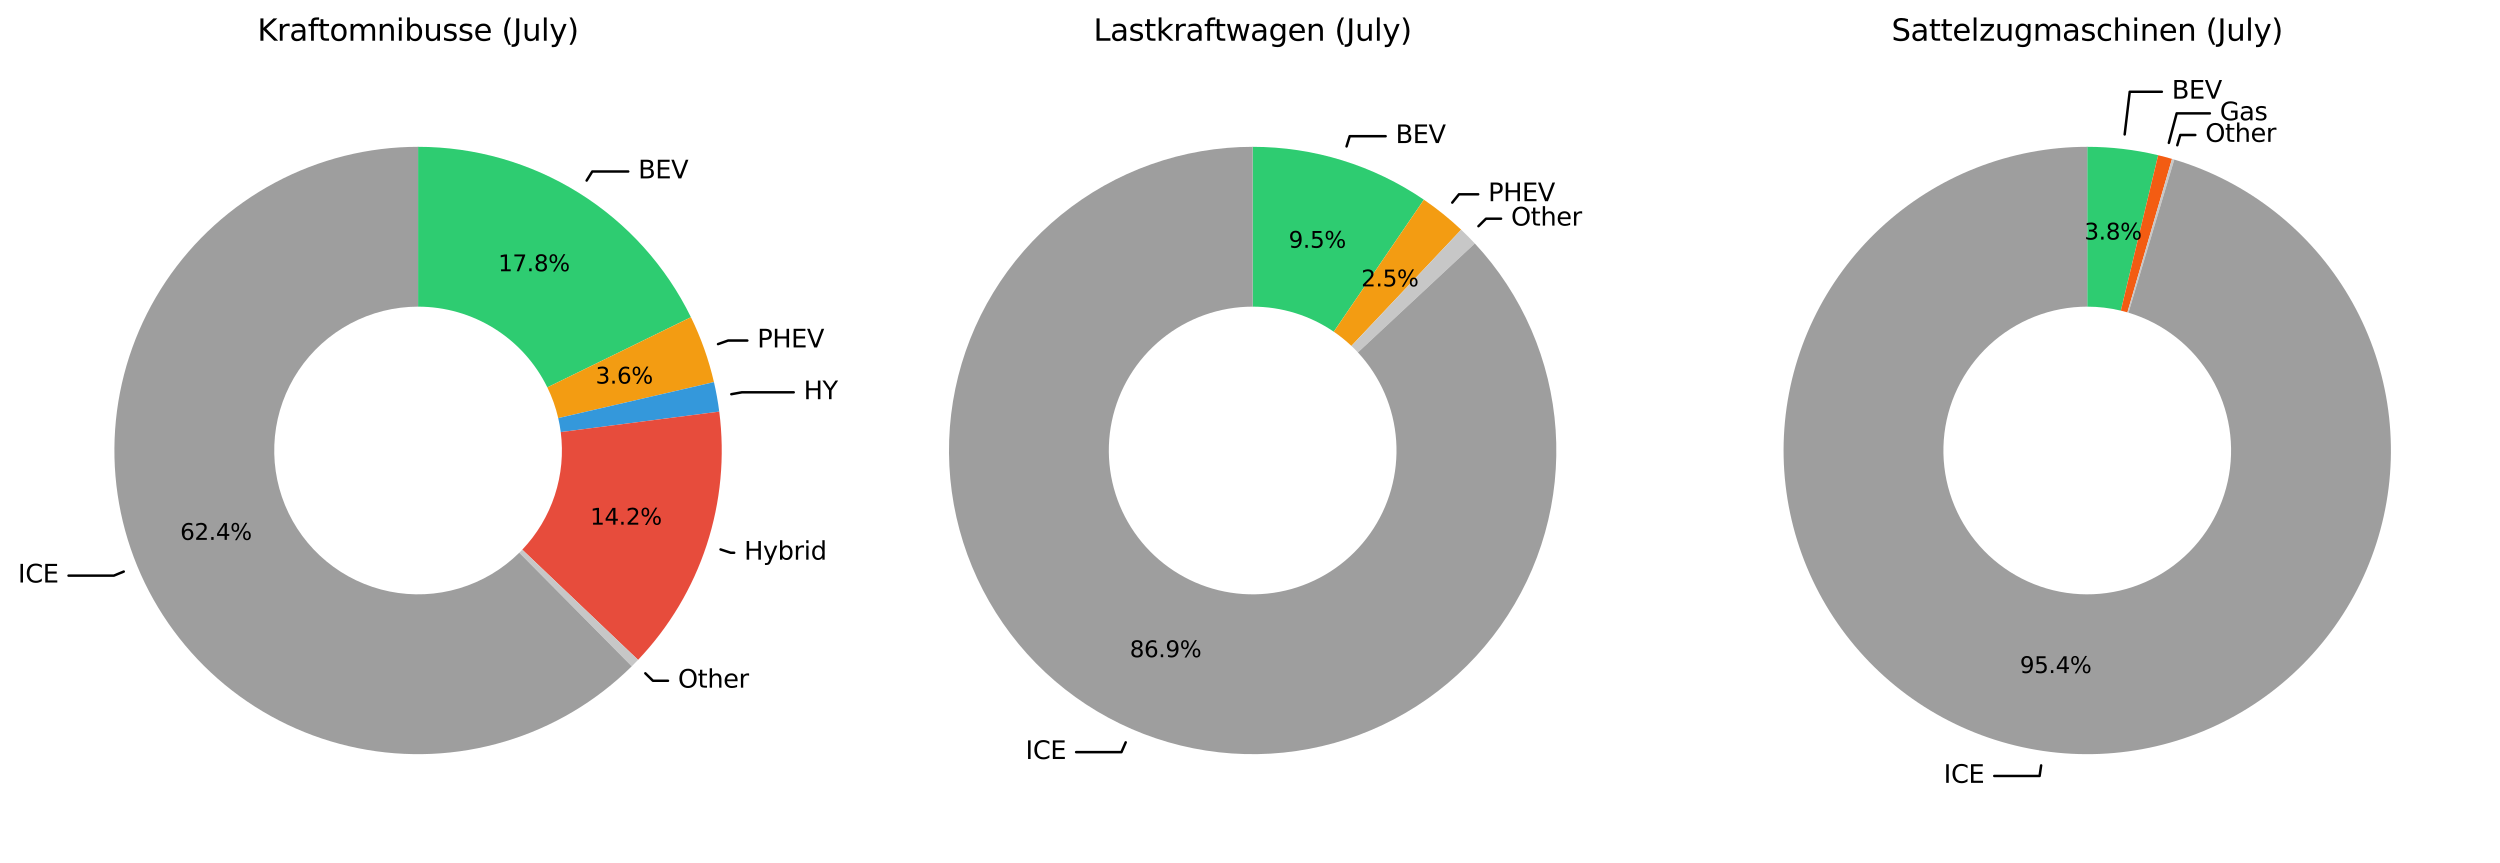 <?xml version="1.0" encoding="utf-8" standalone="no"?>
<!DOCTYPE svg PUBLIC "-//W3C//DTD SVG 1.1//EN"
  "http://www.w3.org/Graphics/SVG/1.1/DTD/svg11.dtd">
<svg xmlns:xlink="http://www.w3.org/1999/xlink" width="1001.383pt" height="345.779pt" viewBox="0 0 1001.383 345.779" xmlns="http://www.w3.org/2000/svg" version="1.1">
 <defs>
  <style type="text/css">*{stroke-linejoin: round; stroke-linecap: butt}</style>
 </defs>
 <g id="figure_1">
  <g id="patch_1">
   <path d="M 0 345.779 
L 1001.383 345.779 
L 1001.383 0 
L 0 0 
z
" style="fill: #ffffff"/>
  </g>
  <g id="axes_1">
   <g id="patch_2">
    <path d="M 251.636 68.692 
L 237.244 68.692 
L 234.98 72.317 
" style="fill: none; stroke: #000000; stroke-linecap: round"/>
   </g>
   <g id="text_1">
    <!-- BEV -->
    <g transform="translate(255.636 71.451) scale(0.1 -0.1)">
     <defs>
      <path id="DejaVuSans-42" d="M 1259 2228 
L 1259 519 
L 2272 519 
Q 2781 519 3026 730 
Q 3272 941 3272 1375 
Q 3272 1813 3026 2020 
Q 2781 2228 2272 2228 
L 1259 2228 
z
M 1259 4147 
L 1259 2741 
L 2194 2741 
Q 2656 2741 2882 2914 
Q 3109 3088 3109 3444 
Q 3109 3797 2882 3972 
Q 2656 4147 2194 4147 
L 1259 4147 
z
M 628 4666 
L 2241 4666 
Q 2963 4666 3353 4366 
Q 3744 4066 3744 3513 
Q 3744 3084 3544 2831 
Q 3344 2578 2956 2516 
Q 3422 2416 3680 2098 
Q 3938 1781 3938 1306 
Q 3938 681 3513 340 
Q 3088 0 2303 0 
L 628 0 
L 628 4666 
z
" transform="scale(0.016)"/>
      <path id="DejaVuSans-45" d="M 628 4666 
L 3578 4666 
L 3578 4134 
L 1259 4134 
L 1259 2753 
L 3481 2753 
L 3481 2222 
L 1259 2222 
L 1259 531 
L 3634 531 
L 3634 0 
L 628 0 
L 628 4666 
z
" transform="scale(0.016)"/>
      <path id="DejaVuSans-56" d="M 1831 0 
L 50 4666 
L 709 4666 
L 2188 738 
L 3669 4666 
L 4325 4666 
L 2547 0 
L 1831 0 
z
" transform="scale(0.016)"/>
     </defs>
     <use xlink:href="#DejaVuSans-42"/>
     <use xlink:href="#DejaVuSans-45" transform="translate(68.604 0)"/>
     <use xlink:href="#DejaVuSans-56" transform="translate(131.787 0)"/>
    </g>
   </g>
   <g id="patch_3">
    <path d="M 299.337 136.407 
L 291.636 136.407 
L 287.609 137.835 
" style="fill: none; stroke: #000000; stroke-linecap: round"/>
   </g>
   <g id="text_2">
    <!-- PHEV -->
    <g transform="translate(303.339 139.166) scale(0.1 -0.1)">
     <defs>
      <path id="DejaVuSans-50" d="M 1259 4147 
L 1259 2394 
L 2053 2394 
Q 2494 2394 2734 2622 
Q 2975 2850 2975 3272 
Q 2975 3691 2734 3919 
Q 2494 4147 2053 4147 
L 1259 4147 
z
M 628 4666 
L 2053 4666 
Q 2838 4666 3239 4311 
Q 3641 3956 3641 3272 
Q 3641 2581 3239 2228 
Q 2838 1875 2053 1875 
L 1259 1875 
L 1259 0 
L 628 0 
L 628 4666 
z
" transform="scale(0.016)"/>
      <path id="DejaVuSans-48" d="M 628 4666 
L 1259 4666 
L 1259 2753 
L 3553 2753 
L 3553 4666 
L 4184 4666 
L 4184 0 
L 3553 0 
L 3553 2222 
L 1259 2222 
L 1259 0 
L 628 0 
L 628 4666 
z
" transform="scale(0.016)"/>
     </defs>
     <use xlink:href="#DejaVuSans-50"/>
     <use xlink:href="#DejaVuSans-48" transform="translate(60.303 0)"/>
     <use xlink:href="#DejaVuSans-45" transform="translate(135.498 0)"/>
     <use xlink:href="#DejaVuSans-56" transform="translate(198.682 0)"/>
    </g>
   </g>
   <g id="patch_4">
    <path d="M 317.922 157.143 
L 297.138 157.143 
L 292.932 157.899 
" style="fill: none; stroke: #000000; stroke-linecap: round"/>
   </g>
   <g id="text_3">
    <!-- HY -->
    <g transform="translate(321.922 159.902) scale(0.1 -0.1)">
     <defs>
      <path id="DejaVuSans-59" d="M -13 4666 
L 666 4666 
L 1959 2747 
L 3244 4666 
L 3922 4666 
L 2272 2222 
L 2272 0 
L 1638 0 
L 1638 2222 
L -13 4666 
z
" transform="scale(0.016)"/>
     </defs>
     <use xlink:href="#DejaVuSans-48"/>
     <use xlink:href="#DejaVuSans-59" transform="translate(75.195 0)"/>
    </g>
   </g>
   <g id="patch_5">
    <path d="M 294.072 221.41 
L 292.686 221.41 
L 288.624 220.082 
" style="fill: none; stroke: #000000; stroke-linecap: round"/>
   </g>
   <g id="text_4">
    <!-- Hybrid -->
    <g transform="translate(298.073 224.17) scale(0.1 -0.1)">
     <defs>
      <path id="DejaVuSans-79" d="M 2059 -325 
Q 1816 -950 1584 -1140 
Q 1353 -1331 966 -1331 
L 506 -1331 
L 506 -850 
L 844 -850 
Q 1081 -850 1212 -737 
Q 1344 -625 1503 -206 
L 1606 56 
L 191 3500 
L 800 3500 
L 1894 763 
L 2988 3500 
L 3597 3500 
L 2059 -325 
z
" transform="scale(0.016)"/>
      <path id="DejaVuSans-62" d="M 3116 1747 
Q 3116 2381 2855 2742 
Q 2594 3103 2138 3103 
Q 1681 3103 1420 2742 
Q 1159 2381 1159 1747 
Q 1159 1113 1420 752 
Q 1681 391 2138 391 
Q 2594 391 2855 752 
Q 3116 1113 3116 1747 
z
M 1159 2969 
Q 1341 3281 1617 3432 
Q 1894 3584 2278 3584 
Q 2916 3584 3314 3078 
Q 3713 2572 3713 1747 
Q 3713 922 3314 415 
Q 2916 -91 2278 -91 
Q 1894 -91 1617 61 
Q 1341 213 1159 525 
L 1159 0 
L 581 0 
L 581 4863 
L 1159 4863 
L 1159 2969 
z
" transform="scale(0.016)"/>
      <path id="DejaVuSans-72" d="M 2631 2963 
Q 2534 3019 2420 3045 
Q 2306 3072 2169 3072 
Q 1681 3072 1420 2755 
Q 1159 2438 1159 1844 
L 1159 0 
L 581 0 
L 581 3500 
L 1159 3500 
L 1159 2956 
Q 1341 3275 1631 3429 
Q 1922 3584 2338 3584 
Q 2397 3584 2469 3576 
Q 2541 3569 2628 3553 
L 2631 2963 
z
" transform="scale(0.016)"/>
      <path id="DejaVuSans-69" d="M 603 3500 
L 1178 3500 
L 1178 0 
L 603 0 
L 603 3500 
z
M 603 4863 
L 1178 4863 
L 1178 4134 
L 603 4134 
L 603 4863 
z
" transform="scale(0.016)"/>
      <path id="DejaVuSans-64" d="M 2906 2969 
L 2906 4863 
L 3481 4863 
L 3481 0 
L 2906 0 
L 2906 525 
Q 2725 213 2448 61 
Q 2172 -91 1784 -91 
Q 1150 -91 751 415 
Q 353 922 353 1747 
Q 353 2572 751 3078 
Q 1150 3584 1784 3584 
Q 2172 3584 2448 3432 
Q 2725 3281 2906 2969 
z
M 947 1747 
Q 947 1113 1208 752 
Q 1469 391 1925 391 
Q 2381 391 2643 752 
Q 2906 1113 2906 1747 
Q 2906 2381 2643 2742 
Q 2381 3103 1925 3103 
Q 1469 3103 1208 2742 
Q 947 2381 947 1747 
z
" transform="scale(0.016)"/>
     </defs>
     <use xlink:href="#DejaVuSans-48"/>
     <use xlink:href="#DejaVuSans-79" transform="translate(75.195 0)"/>
     <use xlink:href="#DejaVuSans-62" transform="translate(134.375 0)"/>
     <use xlink:href="#DejaVuSans-72" transform="translate(197.852 0)"/>
     <use xlink:href="#DejaVuSans-69" transform="translate(238.965 0)"/>
     <use xlink:href="#DejaVuSans-64" transform="translate(266.748 0)"/>
    </g>
   </g>
   <g id="patch_6">
    <path d="M 267.56 272.688 
L 261.541 272.688 
L 258.49 269.696 
" style="fill: none; stroke: #000000; stroke-linecap: round"/>
   </g>
   <g id="text_5">
    <!-- Other -->
    <g transform="translate(271.56 275.447) scale(0.1 -0.1)">
     <defs>
      <path id="DejaVuSans-4f" d="M 2522 4238 
Q 1834 4238 1429 3725 
Q 1025 3213 1025 2328 
Q 1025 1447 1429 934 
Q 1834 422 2522 422 
Q 3209 422 3611 934 
Q 4013 1447 4013 2328 
Q 4013 3213 3611 3725 
Q 3209 4238 2522 4238 
z
M 2522 4750 
Q 3503 4750 4090 4092 
Q 4678 3434 4678 2328 
Q 4678 1225 4090 567 
Q 3503 -91 2522 -91 
Q 1538 -91 948 565 
Q 359 1222 359 2328 
Q 359 3434 948 4092 
Q 1538 4750 2522 4750 
z
" transform="scale(0.016)"/>
      <path id="DejaVuSans-74" d="M 1172 4494 
L 1172 3500 
L 2356 3500 
L 2356 3053 
L 1172 3053 
L 1172 1153 
Q 1172 725 1289 603 
Q 1406 481 1766 481 
L 2356 481 
L 2356 0 
L 1766 0 
Q 1100 0 847 248 
Q 594 497 594 1153 
L 594 3053 
L 172 3053 
L 172 3500 
L 594 3500 
L 594 4494 
L 1172 4494 
z
" transform="scale(0.016)"/>
      <path id="DejaVuSans-68" d="M 3513 2113 
L 3513 0 
L 2938 0 
L 2938 2094 
Q 2938 2591 2744 2837 
Q 2550 3084 2163 3084 
Q 1697 3084 1428 2787 
Q 1159 2491 1159 1978 
L 1159 0 
L 581 0 
L 581 4863 
L 1159 4863 
L 1159 2956 
Q 1366 3272 1645 3428 
Q 1925 3584 2291 3584 
Q 2894 3584 3203 3211 
Q 3513 2838 3513 2113 
z
" transform="scale(0.016)"/>
      <path id="DejaVuSans-65" d="M 3597 1894 
L 3597 1613 
L 953 1613 
Q 991 1019 1311 708 
Q 1631 397 2203 397 
Q 2534 397 2845 478 
Q 3156 559 3463 722 
L 3463 178 
Q 3153 47 2828 -22 
Q 2503 -91 2169 -91 
Q 1331 -91 842 396 
Q 353 884 353 1716 
Q 353 2575 817 3079 
Q 1281 3584 2069 3584 
Q 2775 3584 3186 3129 
Q 3597 2675 3597 1894 
z
M 3022 2063 
Q 3016 2534 2758 2815 
Q 2500 3097 2075 3097 
Q 1594 3097 1305 2825 
Q 1016 2553 972 2059 
L 3022 2063 
z
" transform="scale(0.016)"/>
     </defs>
     <use xlink:href="#DejaVuSans-4f"/>
     <use xlink:href="#DejaVuSans-74" transform="translate(78.711 0)"/>
     <use xlink:href="#DejaVuSans-68" transform="translate(117.92 0)"/>
     <use xlink:href="#DejaVuSans-65" transform="translate(181.299 0)"/>
     <use xlink:href="#DejaVuSans-72" transform="translate(242.822 0)"/>
    </g>
   </g>
   <g id="patch_7">
    <path d="M 27.455 230.568 
L 45.612 230.568 
L 49.565 228.942 
" style="fill: none; stroke: #000000; stroke-linecap: round"/>
   </g>
   <g id="text_6">
    <!-- ICE -->
    <g transform="translate(7.2 233.327) scale(0.1 -0.1)">
     <defs>
      <path id="DejaVuSans-49" d="M 628 4666 
L 1259 4666 
L 1259 0 
L 628 0 
L 628 4666 
z
" transform="scale(0.016)"/>
      <path id="DejaVuSans-43" d="M 4122 4306 
L 4122 3641 
Q 3803 3938 3442 4084 
Q 3081 4231 2675 4231 
Q 1875 4231 1450 3742 
Q 1025 3253 1025 2328 
Q 1025 1406 1450 917 
Q 1875 428 2675 428 
Q 3081 428 3442 575 
Q 3803 722 4122 1019 
L 4122 359 
Q 3791 134 3420 21 
Q 3050 -91 2638 -91 
Q 1578 -91 968 557 
Q 359 1206 359 2328 
Q 359 3453 968 4101 
Q 1578 4750 2638 4750 
Q 3056 4750 3426 4639 
Q 3797 4528 4122 4306 
z
" transform="scale(0.016)"/>
     </defs>
     <use xlink:href="#DejaVuSans-49"/>
     <use xlink:href="#DejaVuSans-43" transform="translate(29.492 0)"/>
     <use xlink:href="#DejaVuSans-45" transform="translate(99.316 0)"/>
    </g>
   </g>
   <g id="patch_8">
    <path d="M 276.754 127.054 
C 266.756 106.588 251.207 89.336 231.886 77.272 
C 212.565 65.208 190.239 58.81 167.461 58.81 
L 167.461 122.83 
C 178.251 122.83 188.826 125.861 197.978 131.575 
C 207.13 137.29 214.496 145.462 219.232 155.156 
z
" style="fill: #2ecc71"/>
   </g>
   <g id="patch_9">
    <path d="M 285.974 153.047 
C 284.936 148.558 283.643 144.131 282.103 139.788 
C 280.563 135.445 278.777 131.194 276.754 127.054 
L 219.232 155.156 
C 220.19 157.117 221.036 159.131 221.765 161.188 
C 222.495 163.245 223.107 165.342 223.599 167.469 
z
" style="fill: #f39c12"/>
   </g>
   <g id="patch_10">
    <path d="M 288.098 164.869 
C 287.842 162.883 287.536 160.903 287.182 158.932 
C 286.828 156.961 286.425 154.998 285.974 153.047 
L 223.599 167.469 
C 223.812 168.393 224.003 169.323 224.171 170.257 
C 224.339 171.19 224.484 172.128 224.605 173.069 
z
" style="fill: #3498db"/>
   </g>
   <g id="patch_11">
    <path d="M 255.571 264.31 
C 268.049 251.2 277.445 235.468 283.072 218.266 
C 288.699 201.063 290.416 182.82 288.098 164.869 
L 224.605 173.069 
C 225.703 181.572 224.89 190.213 222.224 198.362 
C 219.559 206.51 215.108 213.962 209.197 220.172 
z
" style="fill: #e74c3c"/>
   </g>
   <g id="patch_12">
    <path d="M 253.047 266.884 
C 253.474 266.461 253.898 266.035 254.318 265.606 
C 254.739 265.177 255.157 264.745 255.571 264.31 
L 209.197 220.172 
C 209.001 220.379 208.803 220.583 208.604 220.787 
C 208.405 220.99 208.204 221.192 208.002 221.392 
z
" style="fill: #c7c7c7"/>
   </g>
   <g id="patch_13">
    <path d="M 167.461 58.81 
C 147.484 58.81 127.811 63.731 110.187 73.137 
C 92.563 82.544 77.525 96.148 66.406 112.745 
C 55.287 129.341 48.425 148.425 46.43 168.302 
C 44.436 188.179 47.368 208.245 54.967 226.72 
C 62.566 245.195 74.601 261.517 90.005 274.238 
C 105.408 286.959 123.71 295.692 143.289 299.661 
C 162.868 303.631 183.126 302.718 202.268 297.001 
C 221.41 291.285 238.852 280.94 253.047 266.884 
L 208.002 221.392 
C 201.278 228.05 193.016 232.95 183.949 235.658 
C 174.881 238.366 165.285 238.798 156.011 236.918 
C 146.737 235.037 138.068 230.901 130.771 224.875 
C 123.475 218.85 117.774 211.118 114.175 202.367 
C 110.575 193.615 109.186 184.11 110.131 174.695 
C 111.076 165.279 114.326 156.24 119.593 148.378 
C 124.86 140.517 131.983 134.073 140.332 129.617 
C 148.68 125.161 157.998 122.83 167.461 122.83 
z
" style="fill: #9e9e9e"/>
   </g>
   <g id="matplotlib.axis_1"/>
   <g id="matplotlib.axis_2"/>
   <g id="text_7">
    <!-- 17.8% -->
    <g transform="translate(199.552 108.645) scale(0.09 -0.09)">
     <defs>
      <path id="DejaVuSans-31" d="M 794 531 
L 1825 531 
L 1825 4091 
L 703 3866 
L 703 4441 
L 1819 4666 
L 2450 4666 
L 2450 531 
L 3481 531 
L 3481 0 
L 794 0 
L 794 531 
z
" transform="scale(0.016)"/>
      <path id="DejaVuSans-37" d="M 525 4666 
L 3525 4666 
L 3525 4397 
L 1831 0 
L 1172 0 
L 2766 4134 
L 525 4134 
L 525 4666 
z
" transform="scale(0.016)"/>
      <path id="DejaVuSans-2e" d="M 684 794 
L 1344 794 
L 1344 0 
L 684 0 
L 684 794 
z
" transform="scale(0.016)"/>
      <path id="DejaVuSans-38" d="M 2034 2216 
Q 1584 2216 1326 1975 
Q 1069 1734 1069 1313 
Q 1069 891 1326 650 
Q 1584 409 2034 409 
Q 2484 409 2743 651 
Q 3003 894 3003 1313 
Q 3003 1734 2745 1975 
Q 2488 2216 2034 2216 
z
M 1403 2484 
Q 997 2584 770 2862 
Q 544 3141 544 3541 
Q 544 4100 942 4425 
Q 1341 4750 2034 4750 
Q 2731 4750 3128 4425 
Q 3525 4100 3525 3541 
Q 3525 3141 3298 2862 
Q 3072 2584 2669 2484 
Q 3125 2378 3379 2068 
Q 3634 1759 3634 1313 
Q 3634 634 3220 271 
Q 2806 -91 2034 -91 
Q 1263 -91 848 271 
Q 434 634 434 1313 
Q 434 1759 690 2068 
Q 947 2378 1403 2484 
z
M 1172 3481 
Q 1172 3119 1398 2916 
Q 1625 2713 2034 2713 
Q 2441 2713 2670 2916 
Q 2900 3119 2900 3481 
Q 2900 3844 2670 4047 
Q 2441 4250 2034 4250 
Q 1625 4250 1398 4047 
Q 1172 3844 1172 3481 
z
" transform="scale(0.016)"/>
      <path id="DejaVuSans-25" d="M 4653 2053 
Q 4381 2053 4226 1822 
Q 4072 1591 4072 1178 
Q 4072 772 4226 539 
Q 4381 306 4653 306 
Q 4919 306 5073 539 
Q 5228 772 5228 1178 
Q 5228 1588 5073 1820 
Q 4919 2053 4653 2053 
z
M 4653 2450 
Q 5147 2450 5437 2106 
Q 5728 1763 5728 1178 
Q 5728 594 5436 251 
Q 5144 -91 4653 -91 
Q 4153 -91 3862 251 
Q 3572 594 3572 1178 
Q 3572 1766 3864 2108 
Q 4156 2450 4653 2450 
z
M 1428 4353 
Q 1159 4353 1004 4120 
Q 850 3888 850 3481 
Q 850 3069 1003 2837 
Q 1156 2606 1428 2606 
Q 1700 2606 1854 2837 
Q 2009 3069 2009 3481 
Q 2009 3884 1853 4118 
Q 1697 4353 1428 4353 
z
M 4250 4750 
L 4750 4750 
L 1831 -91 
L 1331 -91 
L 4250 4750 
z
M 1428 4750 
Q 1922 4750 2215 4408 
Q 2509 4066 2509 3481 
Q 2509 2891 2217 2550 
Q 1925 2209 1428 2209 
Q 931 2209 642 2551 
Q 353 2894 353 3481 
Q 353 4063 643 4406 
Q 934 4750 1428 4750 
z
" transform="scale(0.016)"/>
     </defs>
     <use xlink:href="#DejaVuSans-31"/>
     <use xlink:href="#DejaVuSans-37" transform="translate(63.623 0)"/>
     <use xlink:href="#DejaVuSans-2e" transform="translate(127.246 0)"/>
     <use xlink:href="#DejaVuSans-38" transform="translate(159.033 0)"/>
     <use xlink:href="#DejaVuSans-25" transform="translate(222.656 0)"/>
    </g>
   </g>
   <g id="text_8">
    <!-- 3.6% -->
    <g transform="translate(238.571 153.657) scale(0.09 -0.09)">
     <defs>
      <path id="DejaVuSans-33" d="M 2597 2516 
Q 3050 2419 3304 2112 
Q 3559 1806 3559 1356 
Q 3559 666 3084 287 
Q 2609 -91 1734 -91 
Q 1441 -91 1130 -33 
Q 819 25 488 141 
L 488 750 
Q 750 597 1062 519 
Q 1375 441 1716 441 
Q 2309 441 2620 675 
Q 2931 909 2931 1356 
Q 2931 1769 2642 2001 
Q 2353 2234 1838 2234 
L 1294 2234 
L 1294 2753 
L 1863 2753 
Q 2328 2753 2575 2939 
Q 2822 3125 2822 3475 
Q 2822 3834 2567 4026 
Q 2313 4219 1838 4219 
Q 1578 4219 1281 4162 
Q 984 4106 628 3988 
L 628 4550 
Q 988 4650 1302 4700 
Q 1616 4750 1894 4750 
Q 2613 4750 3031 4423 
Q 3450 4097 3450 3541 
Q 3450 3153 3228 2886 
Q 3006 2619 2597 2516 
z
" transform="scale(0.016)"/>
      <path id="DejaVuSans-36" d="M 2113 2584 
Q 1688 2584 1439 2293 
Q 1191 2003 1191 1497 
Q 1191 994 1439 701 
Q 1688 409 2113 409 
Q 2538 409 2786 701 
Q 3034 994 3034 1497 
Q 3034 2003 2786 2293 
Q 2538 2584 2113 2584 
z
M 3366 4563 
L 3366 3988 
Q 3128 4100 2886 4159 
Q 2644 4219 2406 4219 
Q 1781 4219 1451 3797 
Q 1122 3375 1075 2522 
Q 1259 2794 1537 2939 
Q 1816 3084 2150 3084 
Q 2853 3084 3261 2657 
Q 3669 2231 3669 1497 
Q 3669 778 3244 343 
Q 2819 -91 2113 -91 
Q 1303 -91 875 529 
Q 447 1150 447 2328 
Q 447 3434 972 4092 
Q 1497 4750 2381 4750 
Q 2619 4750 2861 4703 
Q 3103 4656 3366 4563 
z
" transform="scale(0.016)"/>
     </defs>
     <use xlink:href="#DejaVuSans-33"/>
     <use xlink:href="#DejaVuSans-2e" transform="translate(63.623 0)"/>
     <use xlink:href="#DejaVuSans-36" transform="translate(95.41 0)"/>
     <use xlink:href="#DejaVuSans-25" transform="translate(159.033 0)"/>
    </g>
   </g>
   <g id="text_9">
    <!-- 14.2% -->
    <g transform="translate(236.406 210.16) scale(0.09 -0.09)">
     <defs>
      <path id="DejaVuSans-34" d="M 2419 4116 
L 825 1625 
L 2419 1625 
L 2419 4116 
z
M 2253 4666 
L 3047 4666 
L 3047 1625 
L 3713 1625 
L 3713 1100 
L 3047 1100 
L 3047 0 
L 2419 0 
L 2419 1100 
L 313 1100 
L 313 1709 
L 2253 4666 
z
" transform="scale(0.016)"/>
      <path id="DejaVuSans-32" d="M 1228 531 
L 3431 531 
L 3431 0 
L 469 0 
L 469 531 
Q 828 903 1448 1529 
Q 2069 2156 2228 2338 
Q 2531 2678 2651 2914 
Q 2772 3150 2772 3378 
Q 2772 3750 2511 3984 
Q 2250 4219 1831 4219 
Q 1534 4219 1204 4116 
Q 875 4013 500 3803 
L 500 4441 
Q 881 4594 1212 4672 
Q 1544 4750 1819 4750 
Q 2544 4750 2975 4387 
Q 3406 4025 3406 3419 
Q 3406 3131 3298 2873 
Q 3191 2616 2906 2266 
Q 2828 2175 2409 1742 
Q 1991 1309 1228 531 
z
" transform="scale(0.016)"/>
     </defs>
     <use xlink:href="#DejaVuSans-31"/>
     <use xlink:href="#DejaVuSans-34" transform="translate(63.623 0)"/>
     <use xlink:href="#DejaVuSans-2e" transform="translate(127.246 0)"/>
     <use xlink:href="#DejaVuSans-32" transform="translate(159.033 0)"/>
     <use xlink:href="#DejaVuSans-25" transform="translate(222.656 0)"/>
    </g>
   </g>
   <g id="text_10">
    <!-- 62.4% -->
    <g transform="translate(72.17 216.248) scale(0.09 -0.09)">
     <use xlink:href="#DejaVuSans-36"/>
     <use xlink:href="#DejaVuSans-32" transform="translate(63.623 0)"/>
     <use xlink:href="#DejaVuSans-2e" transform="translate(127.246 0)"/>
     <use xlink:href="#DejaVuSans-34" transform="translate(159.033 0)"/>
     <use xlink:href="#DejaVuSans-25" transform="translate(222.656 0)"/>
    </g>
   </g>
   <g id="text_11">
    <!-- Kraftomnibusse (July) -->
    <g transform="translate(103.105 16.318) scale(0.12 -0.12)">
     <defs>
      <path id="DejaVuSans-4b" d="M 628 4666 
L 1259 4666 
L 1259 2694 
L 3353 4666 
L 4166 4666 
L 1850 2491 
L 4331 0 
L 3500 0 
L 1259 2247 
L 1259 0 
L 628 0 
L 628 4666 
z
" transform="scale(0.016)"/>
      <path id="DejaVuSans-61" d="M 2194 1759 
Q 1497 1759 1228 1600 
Q 959 1441 959 1056 
Q 959 750 1161 570 
Q 1363 391 1709 391 
Q 2188 391 2477 730 
Q 2766 1069 2766 1631 
L 2766 1759 
L 2194 1759 
z
M 3341 1997 
L 3341 0 
L 2766 0 
L 2766 531 
Q 2569 213 2275 61 
Q 1981 -91 1556 -91 
Q 1019 -91 701 211 
Q 384 513 384 1019 
Q 384 1609 779 1909 
Q 1175 2209 1959 2209 
L 2766 2209 
L 2766 2266 
Q 2766 2663 2505 2880 
Q 2244 3097 1772 3097 
Q 1472 3097 1187 3025 
Q 903 2953 641 2809 
L 641 3341 
Q 956 3463 1253 3523 
Q 1550 3584 1831 3584 
Q 2591 3584 2966 3190 
Q 3341 2797 3341 1997 
z
" transform="scale(0.016)"/>
      <path id="DejaVuSans-66" d="M 2375 4863 
L 2375 4384 
L 1825 4384 
Q 1516 4384 1395 4259 
Q 1275 4134 1275 3809 
L 1275 3500 
L 2222 3500 
L 2222 3053 
L 1275 3053 
L 1275 0 
L 697 0 
L 697 3053 
L 147 3053 
L 147 3500 
L 697 3500 
L 697 3744 
Q 697 4328 969 4595 
Q 1241 4863 1831 4863 
L 2375 4863 
z
" transform="scale(0.016)"/>
      <path id="DejaVuSans-6f" d="M 1959 3097 
Q 1497 3097 1228 2736 
Q 959 2375 959 1747 
Q 959 1119 1226 758 
Q 1494 397 1959 397 
Q 2419 397 2687 759 
Q 2956 1122 2956 1747 
Q 2956 2369 2687 2733 
Q 2419 3097 1959 3097 
z
M 1959 3584 
Q 2709 3584 3137 3096 
Q 3566 2609 3566 1747 
Q 3566 888 3137 398 
Q 2709 -91 1959 -91 
Q 1206 -91 779 398 
Q 353 888 353 1747 
Q 353 2609 779 3096 
Q 1206 3584 1959 3584 
z
" transform="scale(0.016)"/>
      <path id="DejaVuSans-6d" d="M 3328 2828 
Q 3544 3216 3844 3400 
Q 4144 3584 4550 3584 
Q 5097 3584 5394 3201 
Q 5691 2819 5691 2113 
L 5691 0 
L 5113 0 
L 5113 2094 
Q 5113 2597 4934 2840 
Q 4756 3084 4391 3084 
Q 3944 3084 3684 2787 
Q 3425 2491 3425 1978 
L 3425 0 
L 2847 0 
L 2847 2094 
Q 2847 2600 2669 2842 
Q 2491 3084 2119 3084 
Q 1678 3084 1418 2786 
Q 1159 2488 1159 1978 
L 1159 0 
L 581 0 
L 581 3500 
L 1159 3500 
L 1159 2956 
Q 1356 3278 1631 3431 
Q 1906 3584 2284 3584 
Q 2666 3584 2933 3390 
Q 3200 3197 3328 2828 
z
" transform="scale(0.016)"/>
      <path id="DejaVuSans-6e" d="M 3513 2113 
L 3513 0 
L 2938 0 
L 2938 2094 
Q 2938 2591 2744 2837 
Q 2550 3084 2163 3084 
Q 1697 3084 1428 2787 
Q 1159 2491 1159 1978 
L 1159 0 
L 581 0 
L 581 3500 
L 1159 3500 
L 1159 2956 
Q 1366 3272 1645 3428 
Q 1925 3584 2291 3584 
Q 2894 3584 3203 3211 
Q 3513 2838 3513 2113 
z
" transform="scale(0.016)"/>
      <path id="DejaVuSans-75" d="M 544 1381 
L 544 3500 
L 1119 3500 
L 1119 1403 
Q 1119 906 1312 657 
Q 1506 409 1894 409 
Q 2359 409 2629 706 
Q 2900 1003 2900 1516 
L 2900 3500 
L 3475 3500 
L 3475 0 
L 2900 0 
L 2900 538 
Q 2691 219 2414 64 
Q 2138 -91 1772 -91 
Q 1169 -91 856 284 
Q 544 659 544 1381 
z
M 1991 3584 
L 1991 3584 
z
" transform="scale(0.016)"/>
      <path id="DejaVuSans-73" d="M 2834 3397 
L 2834 2853 
Q 2591 2978 2328 3040 
Q 2066 3103 1784 3103 
Q 1356 3103 1142 2972 
Q 928 2841 928 2578 
Q 928 2378 1081 2264 
Q 1234 2150 1697 2047 
L 1894 2003 
Q 2506 1872 2764 1633 
Q 3022 1394 3022 966 
Q 3022 478 2636 193 
Q 2250 -91 1575 -91 
Q 1294 -91 989 -36 
Q 684 19 347 128 
L 347 722 
Q 666 556 975 473 
Q 1284 391 1588 391 
Q 1994 391 2212 530 
Q 2431 669 2431 922 
Q 2431 1156 2273 1281 
Q 2116 1406 1581 1522 
L 1381 1569 
Q 847 1681 609 1914 
Q 372 2147 372 2553 
Q 372 3047 722 3315 
Q 1072 3584 1716 3584 
Q 2034 3584 2315 3537 
Q 2597 3491 2834 3397 
z
" transform="scale(0.016)"/>
      <path id="DejaVuSans-20" transform="scale(0.016)"/>
      <path id="DejaVuSans-28" d="M 1984 4856 
Q 1566 4138 1362 3434 
Q 1159 2731 1159 2009 
Q 1159 1288 1364 580 
Q 1569 -128 1984 -844 
L 1484 -844 
Q 1016 -109 783 600 
Q 550 1309 550 2009 
Q 550 2706 781 3412 
Q 1013 4119 1484 4856 
L 1984 4856 
z
" transform="scale(0.016)"/>
      <path id="DejaVuSans-4a" d="M 628 4666 
L 1259 4666 
L 1259 325 
Q 1259 -519 939 -900 
Q 619 -1281 -91 -1281 
L -331 -1281 
L -331 -750 
L -134 -750 
Q 284 -750 456 -515 
Q 628 -281 628 325 
L 628 4666 
z
" transform="scale(0.016)"/>
      <path id="DejaVuSans-6c" d="M 603 4863 
L 1178 4863 
L 1178 0 
L 603 0 
L 603 4863 
z
" transform="scale(0.016)"/>
      <path id="DejaVuSans-29" d="M 513 4856 
L 1013 4856 
Q 1481 4119 1714 3412 
Q 1947 2706 1947 2009 
Q 1947 1309 1714 600 
Q 1481 -109 1013 -844 
L 513 -844 
Q 928 -128 1133 580 
Q 1338 1288 1338 2009 
Q 1338 2731 1133 3434 
Q 928 4138 513 4856 
z
" transform="scale(0.016)"/>
     </defs>
     <use xlink:href="#DejaVuSans-4b"/>
     <use xlink:href="#DejaVuSans-72" transform="translate(65.576 0)"/>
     <use xlink:href="#DejaVuSans-61" transform="translate(106.689 0)"/>
     <use xlink:href="#DejaVuSans-66" transform="translate(167.969 0)"/>
     <use xlink:href="#DejaVuSans-74" transform="translate(201.424 0)"/>
     <use xlink:href="#DejaVuSans-6f" transform="translate(240.633 0)"/>
     <use xlink:href="#DejaVuSans-6d" transform="translate(301.814 0)"/>
     <use xlink:href="#DejaVuSans-6e" transform="translate(399.227 0)"/>
     <use xlink:href="#DejaVuSans-69" transform="translate(462.605 0)"/>
     <use xlink:href="#DejaVuSans-62" transform="translate(490.389 0)"/>
     <use xlink:href="#DejaVuSans-75" transform="translate(553.865 0)"/>
     <use xlink:href="#DejaVuSans-73" transform="translate(617.244 0)"/>
     <use xlink:href="#DejaVuSans-73" transform="translate(669.344 0)"/>
     <use xlink:href="#DejaVuSans-65" transform="translate(721.443 0)"/>
     <use xlink:href="#DejaVuSans-20" transform="translate(782.967 0)"/>
     <use xlink:href="#DejaVuSans-28" transform="translate(814.754 0)"/>
     <use xlink:href="#DejaVuSans-4a" transform="translate(853.768 0)"/>
     <use xlink:href="#DejaVuSans-75" transform="translate(883.26 0)"/>
     <use xlink:href="#DejaVuSans-6c" transform="translate(946.639 0)"/>
     <use xlink:href="#DejaVuSans-79" transform="translate(974.422 0)"/>
     <use xlink:href="#DejaVuSans-29" transform="translate(1033.602 0)"/>
    </g>
   </g>
  </g>
  <g id="axes_2">
   <g id="patch_14">
    <path d="M 555.021 54.559 
L 540.629 54.559 
L 539.368 58.643 
" style="fill: none; stroke: #000000; stroke-linecap: round"/>
   </g>
   <g id="text_12">
    <!-- BEV -->
    <g transform="translate(559.021 57.319) scale(0.1 -0.1)">
     <use xlink:href="#DejaVuSans-42"/>
     <use xlink:href="#DejaVuSans-45" transform="translate(68.604 0)"/>
     <use xlink:href="#DejaVuSans-56" transform="translate(131.787 0)"/>
    </g>
   </g>
   <g id="patch_15">
    <path d="M 592.089 77.827 
L 584.388 77.827 
L 581.708 81.155 
" style="fill: none; stroke: #000000; stroke-linecap: round"/>
   </g>
   <g id="text_13">
    <!-- PHEV -->
    <g transform="translate(596.091 80.586) scale(0.1 -0.1)">
     <use xlink:href="#DejaVuSans-50"/>
     <use xlink:href="#DejaVuSans-48" transform="translate(60.303 0)"/>
     <use xlink:href="#DejaVuSans-45" transform="translate(135.498 0)"/>
     <use xlink:href="#DejaVuSans-56" transform="translate(198.682 0)"/>
    </g>
   </g>
   <g id="patch_16">
    <path d="M 601.248 87.594 
L 595.23 87.594 
L 592.198 90.606 
" style="fill: none; stroke: #000000; stroke-linecap: round"/>
   </g>
   <g id="text_14">
    <!-- Other -->
    <g transform="translate(605.248 90.353) scale(0.1 -0.1)">
     <use xlink:href="#DejaVuSans-4f"/>
     <use xlink:href="#DejaVuSans-74" transform="translate(78.711 0)"/>
     <use xlink:href="#DejaVuSans-68" transform="translate(117.92 0)"/>
     <use xlink:href="#DejaVuSans-65" transform="translate(181.299 0)"/>
     <use xlink:href="#DejaVuSans-72" transform="translate(242.822 0)"/>
    </g>
   </g>
   <g id="patch_17">
    <path d="M 431.045 301.267 
L 449.202 301.267 
L 450.906 297.348 
" style="fill: none; stroke: #000000; stroke-linecap: round"/>
   </g>
   <g id="text_15">
    <!-- ICE -->
    <g transform="translate(410.789 304.026) scale(0.1 -0.1)">
     <use xlink:href="#DejaVuSans-49"/>
     <use xlink:href="#DejaVuSans-43" transform="translate(29.492 0)"/>
     <use xlink:href="#DejaVuSans-45" transform="translate(99.316 0)"/>
    </g>
   </g>
   <g id="patch_18">
    <path d="M 570.337 79.986 
C 560.289 73.127 549.269 67.814 537.645 64.224 
C 526.02 60.635 513.923 58.81 501.757 58.81 
L 501.757 122.83 
C 507.52 122.83 513.25 123.695 518.756 125.395 
C 524.263 127.095 529.483 129.612 534.242 132.861 
z
" style="fill: #2ecc71"/>
   </g>
   <g id="patch_19">
    <path d="M 585.276 92.015 
C 582.949 89.817 580.537 87.713 578.044 85.705 
C 575.551 83.698 572.981 81.79 570.337 79.986 
L 534.242 132.861 
C 535.494 133.716 536.712 134.62 537.893 135.57 
C 539.074 136.521 540.216 137.518 541.318 138.559 
z
" style="fill: #f39c12"/>
   </g>
   <g id="patch_20">
    <path d="M 590.743 97.518 
C 589.861 96.572 588.965 95.64 588.053 94.723 
C 587.142 93.805 586.216 92.902 585.276 92.015 
L 541.318 138.559 
C 541.764 138.979 542.202 139.407 542.634 139.842 
C 543.066 140.276 543.491 140.718 543.908 141.166 
z
" style="fill: #c7c7c7"/>
   </g>
   <g id="patch_21">
    <path d="M 501.757 58.81 
C 487.88 58.81 474.106 61.184 461.03 65.83 
C 447.955 70.476 435.77 77.326 425.005 86.082 
C 414.239 94.838 405.051 105.371 397.839 117.226 
C 390.627 129.081 385.496 142.083 382.669 155.669 
C 379.842 169.254 379.361 183.224 381.246 196.972 
C 383.13 210.72 387.354 224.044 393.733 236.367 
C 400.112 248.691 408.554 259.832 418.691 269.308 
C 428.828 278.784 440.512 286.456 453.237 291.991 
C 465.961 297.526 479.54 300.844 493.383 301.799 
C 507.227 302.754 521.132 301.333 534.497 297.598 
C 547.861 293.863 560.488 287.869 571.831 279.875 
C 583.173 271.881 593.065 262.005 601.076 250.674 
C 609.087 239.344 615.101 226.726 618.857 213.367 
C 622.612 200.009 624.054 186.105 623.12 172.26 
C 622.186 158.415 618.889 144.832 613.374 132.099 
C 607.858 119.366 600.204 107.67 590.743 97.518 
L 543.908 141.166 
C 548.39 145.974 552.015 151.514 554.628 157.546 
C 557.241 163.577 558.802 170.012 559.245 176.57 
C 559.687 183.128 559.004 189.714 557.225 196.042 
C 555.446 202.369 552.598 208.346 548.803 213.713 
C 545.008 219.08 540.323 223.759 534.95 227.545 
C 529.577 231.332 523.596 234.171 517.265 235.941 
C 510.935 237.71 504.348 238.383 497.79 237.93 
C 491.233 237.478 484.801 235.906 478.774 233.285 
C 472.746 230.663 467.211 227.029 462.41 222.54 
C 457.608 218.051 453.609 212.774 450.588 206.936 
C 447.566 201.099 445.565 194.787 444.673 188.275 
C 443.78 181.763 444.008 175.146 445.347 168.711 
C 446.686 162.276 449.116 156.117 452.533 150.501 
C 455.949 144.886 460.301 139.896 465.401 135.749 
C 470.5 131.601 476.272 128.357 482.465 126.156 
C 488.659 123.955 495.184 122.83 501.757 122.83 
z
" style="fill: #9e9e9e"/>
   </g>
   <g id="matplotlib.axis_3"/>
   <g id="matplotlib.axis_4"/>
   <g id="text_16">
    <!-- 9.5% -->
    <g transform="translate(516.164 99.251) scale(0.09 -0.09)">
     <defs>
      <path id="DejaVuSans-39" d="M 703 97 
L 703 672 
Q 941 559 1184 500 
Q 1428 441 1663 441 
Q 2288 441 2617 861 
Q 2947 1281 2994 2138 
Q 2813 1869 2534 1725 
Q 2256 1581 1919 1581 
Q 1219 1581 811 2004 
Q 403 2428 403 3163 
Q 403 3881 828 4315 
Q 1253 4750 1959 4750 
Q 2769 4750 3195 4129 
Q 3622 3509 3622 2328 
Q 3622 1225 3098 567 
Q 2575 -91 1691 -91 
Q 1453 -91 1209 -44 
Q 966 3 703 97 
z
M 1959 2075 
Q 2384 2075 2632 2365 
Q 2881 2656 2881 3163 
Q 2881 3666 2632 3958 
Q 2384 4250 1959 4250 
Q 1534 4250 1286 3958 
Q 1038 3666 1038 3163 
Q 1038 2656 1286 2365 
Q 1534 2075 1959 2075 
z
" transform="scale(0.016)"/>
      <path id="DejaVuSans-35" d="M 691 4666 
L 3169 4666 
L 3169 4134 
L 1269 4134 
L 1269 2991 
Q 1406 3038 1543 3061 
Q 1681 3084 1819 3084 
Q 2600 3084 3056 2656 
Q 3513 2228 3513 1497 
Q 3513 744 3044 326 
Q 2575 -91 1722 -91 
Q 1428 -91 1123 -41 
Q 819 9 494 109 
L 494 744 
Q 775 591 1075 516 
Q 1375 441 1709 441 
Q 2250 441 2565 725 
Q 2881 1009 2881 1497 
Q 2881 1984 2565 2268 
Q 2250 2553 1709 2553 
Q 1456 2553 1204 2497 
Q 953 2441 691 2322 
L 691 4666 
z
" transform="scale(0.016)"/>
     </defs>
     <use xlink:href="#DejaVuSans-39"/>
     <use xlink:href="#DejaVuSans-2e" transform="translate(63.623 0)"/>
     <use xlink:href="#DejaVuSans-35" transform="translate(95.41 0)"/>
     <use xlink:href="#DejaVuSans-25" transform="translate(159.033 0)"/>
    </g>
   </g>
   <g id="text_17">
    <!-- 2.5% -->
    <g transform="translate(545.252 114.717) scale(0.09 -0.09)">
     <use xlink:href="#DejaVuSans-32"/>
     <use xlink:href="#DejaVuSans-2e" transform="translate(63.623 0)"/>
     <use xlink:href="#DejaVuSans-35" transform="translate(95.41 0)"/>
     <use xlink:href="#DejaVuSans-25" transform="translate(159.033 0)"/>
    </g>
   </g>
   <g id="text_18">
    <!-- 86.9% -->
    <g transform="translate(452.527 263.243) scale(0.09 -0.09)">
     <use xlink:href="#DejaVuSans-38"/>
     <use xlink:href="#DejaVuSans-36" transform="translate(63.623 0)"/>
     <use xlink:href="#DejaVuSans-2e" transform="translate(127.246 0)"/>
     <use xlink:href="#DejaVuSans-39" transform="translate(159.033 0)"/>
     <use xlink:href="#DejaVuSans-25" transform="translate(222.656 0)"/>
    </g>
   </g>
   <g id="text_19">
    <!-- Lastkraftwagen (July) -->
    <g transform="translate(438.015 16.318) scale(0.12 -0.12)">
     <defs>
      <path id="DejaVuSans-4c" d="M 628 4666 
L 1259 4666 
L 1259 531 
L 3531 531 
L 3531 0 
L 628 0 
L 628 4666 
z
" transform="scale(0.016)"/>
      <path id="DejaVuSans-6b" d="M 581 4863 
L 1159 4863 
L 1159 1991 
L 2875 3500 
L 3609 3500 
L 1753 1863 
L 3688 0 
L 2938 0 
L 1159 1709 
L 1159 0 
L 581 0 
L 581 4863 
z
" transform="scale(0.016)"/>
      <path id="DejaVuSans-77" d="M 269 3500 
L 844 3500 
L 1563 769 
L 2278 3500 
L 2956 3500 
L 3675 769 
L 4391 3500 
L 4966 3500 
L 4050 0 
L 3372 0 
L 2619 2869 
L 1863 0 
L 1184 0 
L 269 3500 
z
" transform="scale(0.016)"/>
      <path id="DejaVuSans-67" d="M 2906 1791 
Q 2906 2416 2648 2759 
Q 2391 3103 1925 3103 
Q 1463 3103 1205 2759 
Q 947 2416 947 1791 
Q 947 1169 1205 825 
Q 1463 481 1925 481 
Q 2391 481 2648 825 
Q 2906 1169 2906 1791 
z
M 3481 434 
Q 3481 -459 3084 -895 
Q 2688 -1331 1869 -1331 
Q 1566 -1331 1297 -1286 
Q 1028 -1241 775 -1147 
L 775 -588 
Q 1028 -725 1275 -790 
Q 1522 -856 1778 -856 
Q 2344 -856 2625 -561 
Q 2906 -266 2906 331 
L 2906 616 
Q 2728 306 2450 153 
Q 2172 0 1784 0 
Q 1141 0 747 490 
Q 353 981 353 1791 
Q 353 2603 747 3093 
Q 1141 3584 1784 3584 
Q 2172 3584 2450 3431 
Q 2728 3278 2906 2969 
L 2906 3500 
L 3481 3500 
L 3481 434 
z
" transform="scale(0.016)"/>
     </defs>
     <use xlink:href="#DejaVuSans-4c"/>
     <use xlink:href="#DejaVuSans-61" transform="translate(55.713 0)"/>
     <use xlink:href="#DejaVuSans-73" transform="translate(116.992 0)"/>
     <use xlink:href="#DejaVuSans-74" transform="translate(169.092 0)"/>
     <use xlink:href="#DejaVuSans-6b" transform="translate(208.301 0)"/>
     <use xlink:href="#DejaVuSans-72" transform="translate(266.211 0)"/>
     <use xlink:href="#DejaVuSans-61" transform="translate(307.324 0)"/>
     <use xlink:href="#DejaVuSans-66" transform="translate(368.604 0)"/>
     <use xlink:href="#DejaVuSans-74" transform="translate(402.059 0)"/>
     <use xlink:href="#DejaVuSans-77" transform="translate(441.268 0)"/>
     <use xlink:href="#DejaVuSans-61" transform="translate(523.055 0)"/>
     <use xlink:href="#DejaVuSans-67" transform="translate(584.334 0)"/>
     <use xlink:href="#DejaVuSans-65" transform="translate(647.811 0)"/>
     <use xlink:href="#DejaVuSans-6e" transform="translate(709.334 0)"/>
     <use xlink:href="#DejaVuSans-20" transform="translate(772.713 0)"/>
     <use xlink:href="#DejaVuSans-28" transform="translate(804.5 0)"/>
     <use xlink:href="#DejaVuSans-4a" transform="translate(843.514 0)"/>
     <use xlink:href="#DejaVuSans-75" transform="translate(873.006 0)"/>
     <use xlink:href="#DejaVuSans-6c" transform="translate(936.385 0)"/>
     <use xlink:href="#DejaVuSans-79" transform="translate(964.168 0)"/>
     <use xlink:href="#DejaVuSans-29" transform="translate(1023.348 0)"/>
    </g>
   </g>
  </g>
  <g id="axes_3">
   <g id="patch_22">
    <path d="M 865.934 36.754 
L 853.067 36.754 
L 851.043 53.849 
" style="fill: none; stroke: #000000; stroke-linecap: round"/>
   </g>
   <g id="text_20">
    <!-- BEV -->
    <g transform="translate(869.937 39.514) scale(0.1 -0.1)">
     <use xlink:href="#DejaVuSans-42"/>
     <use xlink:href="#DejaVuSans-45" transform="translate(68.604 0)"/>
     <use xlink:href="#DejaVuSans-56" transform="translate(131.787 0)"/>
    </g>
   </g>
   <g id="patch_23">
    <path d="M 885.161 45.415 
L 871.872 45.415 
L 868.737 57.233 
" style="fill: none; stroke: #000000; stroke-linecap: round"/>
   </g>
   <g id="text_21">
    <!-- Gas -->
    <g transform="translate(889.16 48.174) scale(0.1 -0.1)">
     <defs>
      <path id="DejaVuSans-47" d="M 3809 666 
L 3809 1919 
L 2778 1919 
L 2778 2438 
L 4434 2438 
L 4434 434 
Q 4069 175 3628 42 
Q 3188 -91 2688 -91 
Q 1594 -91 976 548 
Q 359 1188 359 2328 
Q 359 3472 976 4111 
Q 1594 4750 2688 4750 
Q 3144 4750 3555 4637 
Q 3966 4525 4313 4306 
L 4313 3634 
Q 3963 3931 3569 4081 
Q 3175 4231 2741 4231 
Q 1884 4231 1454 3753 
Q 1025 3275 1025 2328 
Q 1025 1384 1454 906 
Q 1884 428 2741 428 
Q 3075 428 3337 486 
Q 3600 544 3809 666 
z
" transform="scale(0.016)"/>
     </defs>
     <use xlink:href="#DejaVuSans-47"/>
     <use xlink:href="#DejaVuSans-61" transform="translate(77.49 0)"/>
     <use xlink:href="#DejaVuSans-73" transform="translate(138.77 0)"/>
    </g>
   </g>
   <g id="patch_24">
    <path d="M 879.341 54.076 
L 873.322 54.076 
L 872.113 58.175 
" style="fill: none; stroke: #000000; stroke-linecap: round"/>
   </g>
   <g id="text_22">
    <!-- Other -->
    <g transform="translate(883.341 56.835) scale(0.1 -0.1)">
     <use xlink:href="#DejaVuSans-4f"/>
     <use xlink:href="#DejaVuSans-74" transform="translate(78.711 0)"/>
     <use xlink:href="#DejaVuSans-68" transform="translate(117.92 0)"/>
     <use xlink:href="#DejaVuSans-65" transform="translate(181.299 0)"/>
     <use xlink:href="#DejaVuSans-72" transform="translate(242.822 0)"/>
    </g>
   </g>
   <g id="patch_25">
    <path d="M 798.811 310.813 
L 816.968 310.813 
L 817.587 306.585 
" style="fill: none; stroke: #000000; stroke-linecap: round"/>
   </g>
   <g id="text_23">
    <!-- ICE -->
    <g transform="translate(778.556 313.572) scale(0.1 -0.1)">
     <use xlink:href="#DejaVuSans-49"/>
     <use xlink:href="#DejaVuSans-43" transform="translate(29.492 0)"/>
     <use xlink:href="#DejaVuSans-45" transform="translate(99.316 0)"/>
    </g>
   </g>
   <g id="patch_26">
    <path d="M 864.46 62.173 
C 859.812 61.057 855.102 60.216 850.355 59.654 
C 845.608 59.092 840.833 58.81 836.052 58.81 
L 836.052 122.83 
C 838.317 122.83 840.579 122.964 842.828 123.23 
C 845.076 123.496 847.307 123.895 849.509 124.424 
z
" style="fill: #2ecc71"/>
   </g>
   <g id="patch_27">
    <path d="M 870.002 63.644 
C 869.085 63.377 868.164 63.121 867.24 62.876 
C 866.316 62.631 865.389 62.397 864.46 62.173 
L 849.509 124.424 
C 849.949 124.529 850.388 124.64 850.825 124.756 
C 851.263 124.872 851.699 124.994 852.134 125.12 
z
" style="fill: #f35c12"/>
   </g>
   <g id="patch_28">
    <path d="M 870.919 63.914 
C 870.766 63.868 870.614 63.823 870.461 63.778 
C 870.308 63.733 870.155 63.688 870.002 63.644 
L 852.134 125.12 
C 852.206 125.141 852.279 125.162 852.351 125.184 
C 852.424 125.205 852.496 125.226 852.568 125.248 
z
" style="fill: #c7c7c7"/>
   </g>
   <g id="patch_29">
    <path d="M 836.052 58.81 
C 820.822 58.81 805.727 61.67 791.553 67.242 
C 777.378 72.813 764.376 80.998 753.223 91.369 
C 742.069 101.74 732.962 114.114 726.376 127.846 
C 719.79 141.578 715.841 156.426 714.735 171.616 
C 713.629 186.805 715.385 202.069 719.913 216.61 
C 724.441 231.152 731.659 244.714 741.193 256.591 
C 750.727 268.468 762.407 278.45 775.624 286.016 
C 788.842 293.582 803.364 298.599 818.433 300.805 
C 833.503 303.011 848.853 302.367 863.685 298.907 
C 878.517 295.447 892.568 289.233 905.106 280.587 
C 917.644 271.941 928.447 261.016 936.953 248.383 
C 945.459 235.75 951.517 221.63 954.811 206.761 
C 958.106 191.891 958.578 176.535 956.205 161.491 
C 953.831 146.447 948.653 131.982 940.94 118.849 
C 933.228 105.716 923.117 94.148 911.134 84.748 
C 899.152 75.347 885.51 68.279 870.919 63.914 
L 852.568 125.248 
C 859.48 127.316 865.942 130.664 871.618 135.117 
C 877.293 139.57 882.083 145.049 885.736 151.27 
C 889.39 157.491 891.842 164.343 892.967 171.469 
C 894.091 178.595 893.867 185.869 892.307 192.912 
C 890.746 199.956 887.876 206.644 883.847 212.628 
C 879.818 218.612 874.701 223.787 868.762 227.882 
C 862.823 231.978 856.167 234.922 849.142 236.561 
C 842.116 238.199 834.845 238.504 827.706 237.459 
C 820.568 236.414 813.69 234.038 807.429 230.454 
C 801.168 226.87 795.635 222.142 791.119 216.516 
C 786.603 210.89 783.184 204.466 781.039 197.578 
C 778.894 190.69 778.062 183.46 778.586 176.265 
C 779.11 169.069 780.981 162.036 784.1 155.531 
C 787.22 149.027 791.534 143.165 796.817 138.253 
C 802.1 133.34 808.259 129.464 814.974 126.824 
C 821.688 124.185 828.838 122.83 836.052 122.83 
z
" style="fill: #9e9e9e"/>
   </g>
   <g id="matplotlib.axis_5"/>
   <g id="matplotlib.axis_6"/>
   <g id="text_24">
    <!-- 3.8% -->
    <g transform="translate(834.918 95.96) scale(0.09 -0.09)">
     <use xlink:href="#DejaVuSans-33"/>
     <use xlink:href="#DejaVuSans-2e" transform="translate(63.623 0)"/>
     <use xlink:href="#DejaVuSans-38" transform="translate(95.41 0)"/>
     <use xlink:href="#DejaVuSans-25" transform="translate(159.033 0)"/>
    </g>
   </g>
   <g id="text_25">
    <!-- 95.4% -->
    <g transform="translate(809.071 269.588) scale(0.09 -0.09)">
     <use xlink:href="#DejaVuSans-39"/>
     <use xlink:href="#DejaVuSans-35" transform="translate(63.623 0)"/>
     <use xlink:href="#DejaVuSans-2e" transform="translate(127.246 0)"/>
     <use xlink:href="#DejaVuSans-34" transform="translate(159.033 0)"/>
     <use xlink:href="#DejaVuSans-25" transform="translate(222.656 0)"/>
    </g>
   </g>
   <g id="text_26">
    <!-- Sattelzugmaschinen (July) -->
    <g transform="translate(757.651 16.318) scale(0.12 -0.12)">
     <defs>
      <path id="DejaVuSans-53" d="M 3425 4513 
L 3425 3897 
Q 3066 4069 2747 4153 
Q 2428 4238 2131 4238 
Q 1616 4238 1336 4038 
Q 1056 3838 1056 3469 
Q 1056 3159 1242 3001 
Q 1428 2844 1947 2747 
L 2328 2669 
Q 3034 2534 3370 2195 
Q 3706 1856 3706 1288 
Q 3706 609 3251 259 
Q 2797 -91 1919 -91 
Q 1588 -91 1214 -16 
Q 841 59 441 206 
L 441 856 
Q 825 641 1194 531 
Q 1563 422 1919 422 
Q 2459 422 2753 634 
Q 3047 847 3047 1241 
Q 3047 1584 2836 1778 
Q 2625 1972 2144 2069 
L 1759 2144 
Q 1053 2284 737 2584 
Q 422 2884 422 3419 
Q 422 4038 858 4394 
Q 1294 4750 2059 4750 
Q 2388 4750 2728 4690 
Q 3069 4631 3425 4513 
z
" transform="scale(0.016)"/>
      <path id="DejaVuSans-7a" d="M 353 3500 
L 3084 3500 
L 3084 2975 
L 922 459 
L 3084 459 
L 3084 0 
L 275 0 
L 275 525 
L 2438 3041 
L 353 3041 
L 353 3500 
z
" transform="scale(0.016)"/>
      <path id="DejaVuSans-63" d="M 3122 3366 
L 3122 2828 
Q 2878 2963 2633 3030 
Q 2388 3097 2138 3097 
Q 1578 3097 1268 2742 
Q 959 2388 959 1747 
Q 959 1106 1268 751 
Q 1578 397 2138 397 
Q 2388 397 2633 464 
Q 2878 531 3122 666 
L 3122 134 
Q 2881 22 2623 -34 
Q 2366 -91 2075 -91 
Q 1284 -91 818 406 
Q 353 903 353 1747 
Q 353 2603 823 3093 
Q 1294 3584 2113 3584 
Q 2378 3584 2631 3529 
Q 2884 3475 3122 3366 
z
" transform="scale(0.016)"/>
     </defs>
     <use xlink:href="#DejaVuSans-53"/>
     <use xlink:href="#DejaVuSans-61" transform="translate(63.477 0)"/>
     <use xlink:href="#DejaVuSans-74" transform="translate(124.756 0)"/>
     <use xlink:href="#DejaVuSans-74" transform="translate(163.965 0)"/>
     <use xlink:href="#DejaVuSans-65" transform="translate(203.174 0)"/>
     <use xlink:href="#DejaVuSans-6c" transform="translate(264.697 0)"/>
     <use xlink:href="#DejaVuSans-7a" transform="translate(292.48 0)"/>
     <use xlink:href="#DejaVuSans-75" transform="translate(344.971 0)"/>
     <use xlink:href="#DejaVuSans-67" transform="translate(408.35 0)"/>
     <use xlink:href="#DejaVuSans-6d" transform="translate(471.826 0)"/>
     <use xlink:href="#DejaVuSans-61" transform="translate(569.238 0)"/>
     <use xlink:href="#DejaVuSans-73" transform="translate(630.518 0)"/>
     <use xlink:href="#DejaVuSans-63" transform="translate(682.617 0)"/>
     <use xlink:href="#DejaVuSans-68" transform="translate(737.598 0)"/>
     <use xlink:href="#DejaVuSans-69" transform="translate(800.977 0)"/>
     <use xlink:href="#DejaVuSans-6e" transform="translate(828.76 0)"/>
     <use xlink:href="#DejaVuSans-65" transform="translate(892.139 0)"/>
     <use xlink:href="#DejaVuSans-6e" transform="translate(953.662 0)"/>
     <use xlink:href="#DejaVuSans-20" transform="translate(1017.041 0)"/>
     <use xlink:href="#DejaVuSans-28" transform="translate(1048.828 0)"/>
     <use xlink:href="#DejaVuSans-4a" transform="translate(1087.842 0)"/>
     <use xlink:href="#DejaVuSans-75" transform="translate(1117.334 0)"/>
     <use xlink:href="#DejaVuSans-6c" transform="translate(1180.713 0)"/>
     <use xlink:href="#DejaVuSans-79" transform="translate(1208.496 0)"/>
     <use xlink:href="#DejaVuSans-29" transform="translate(1267.676 0)"/>
    </g>
   </g>
  </g>
 </g>
</svg>
